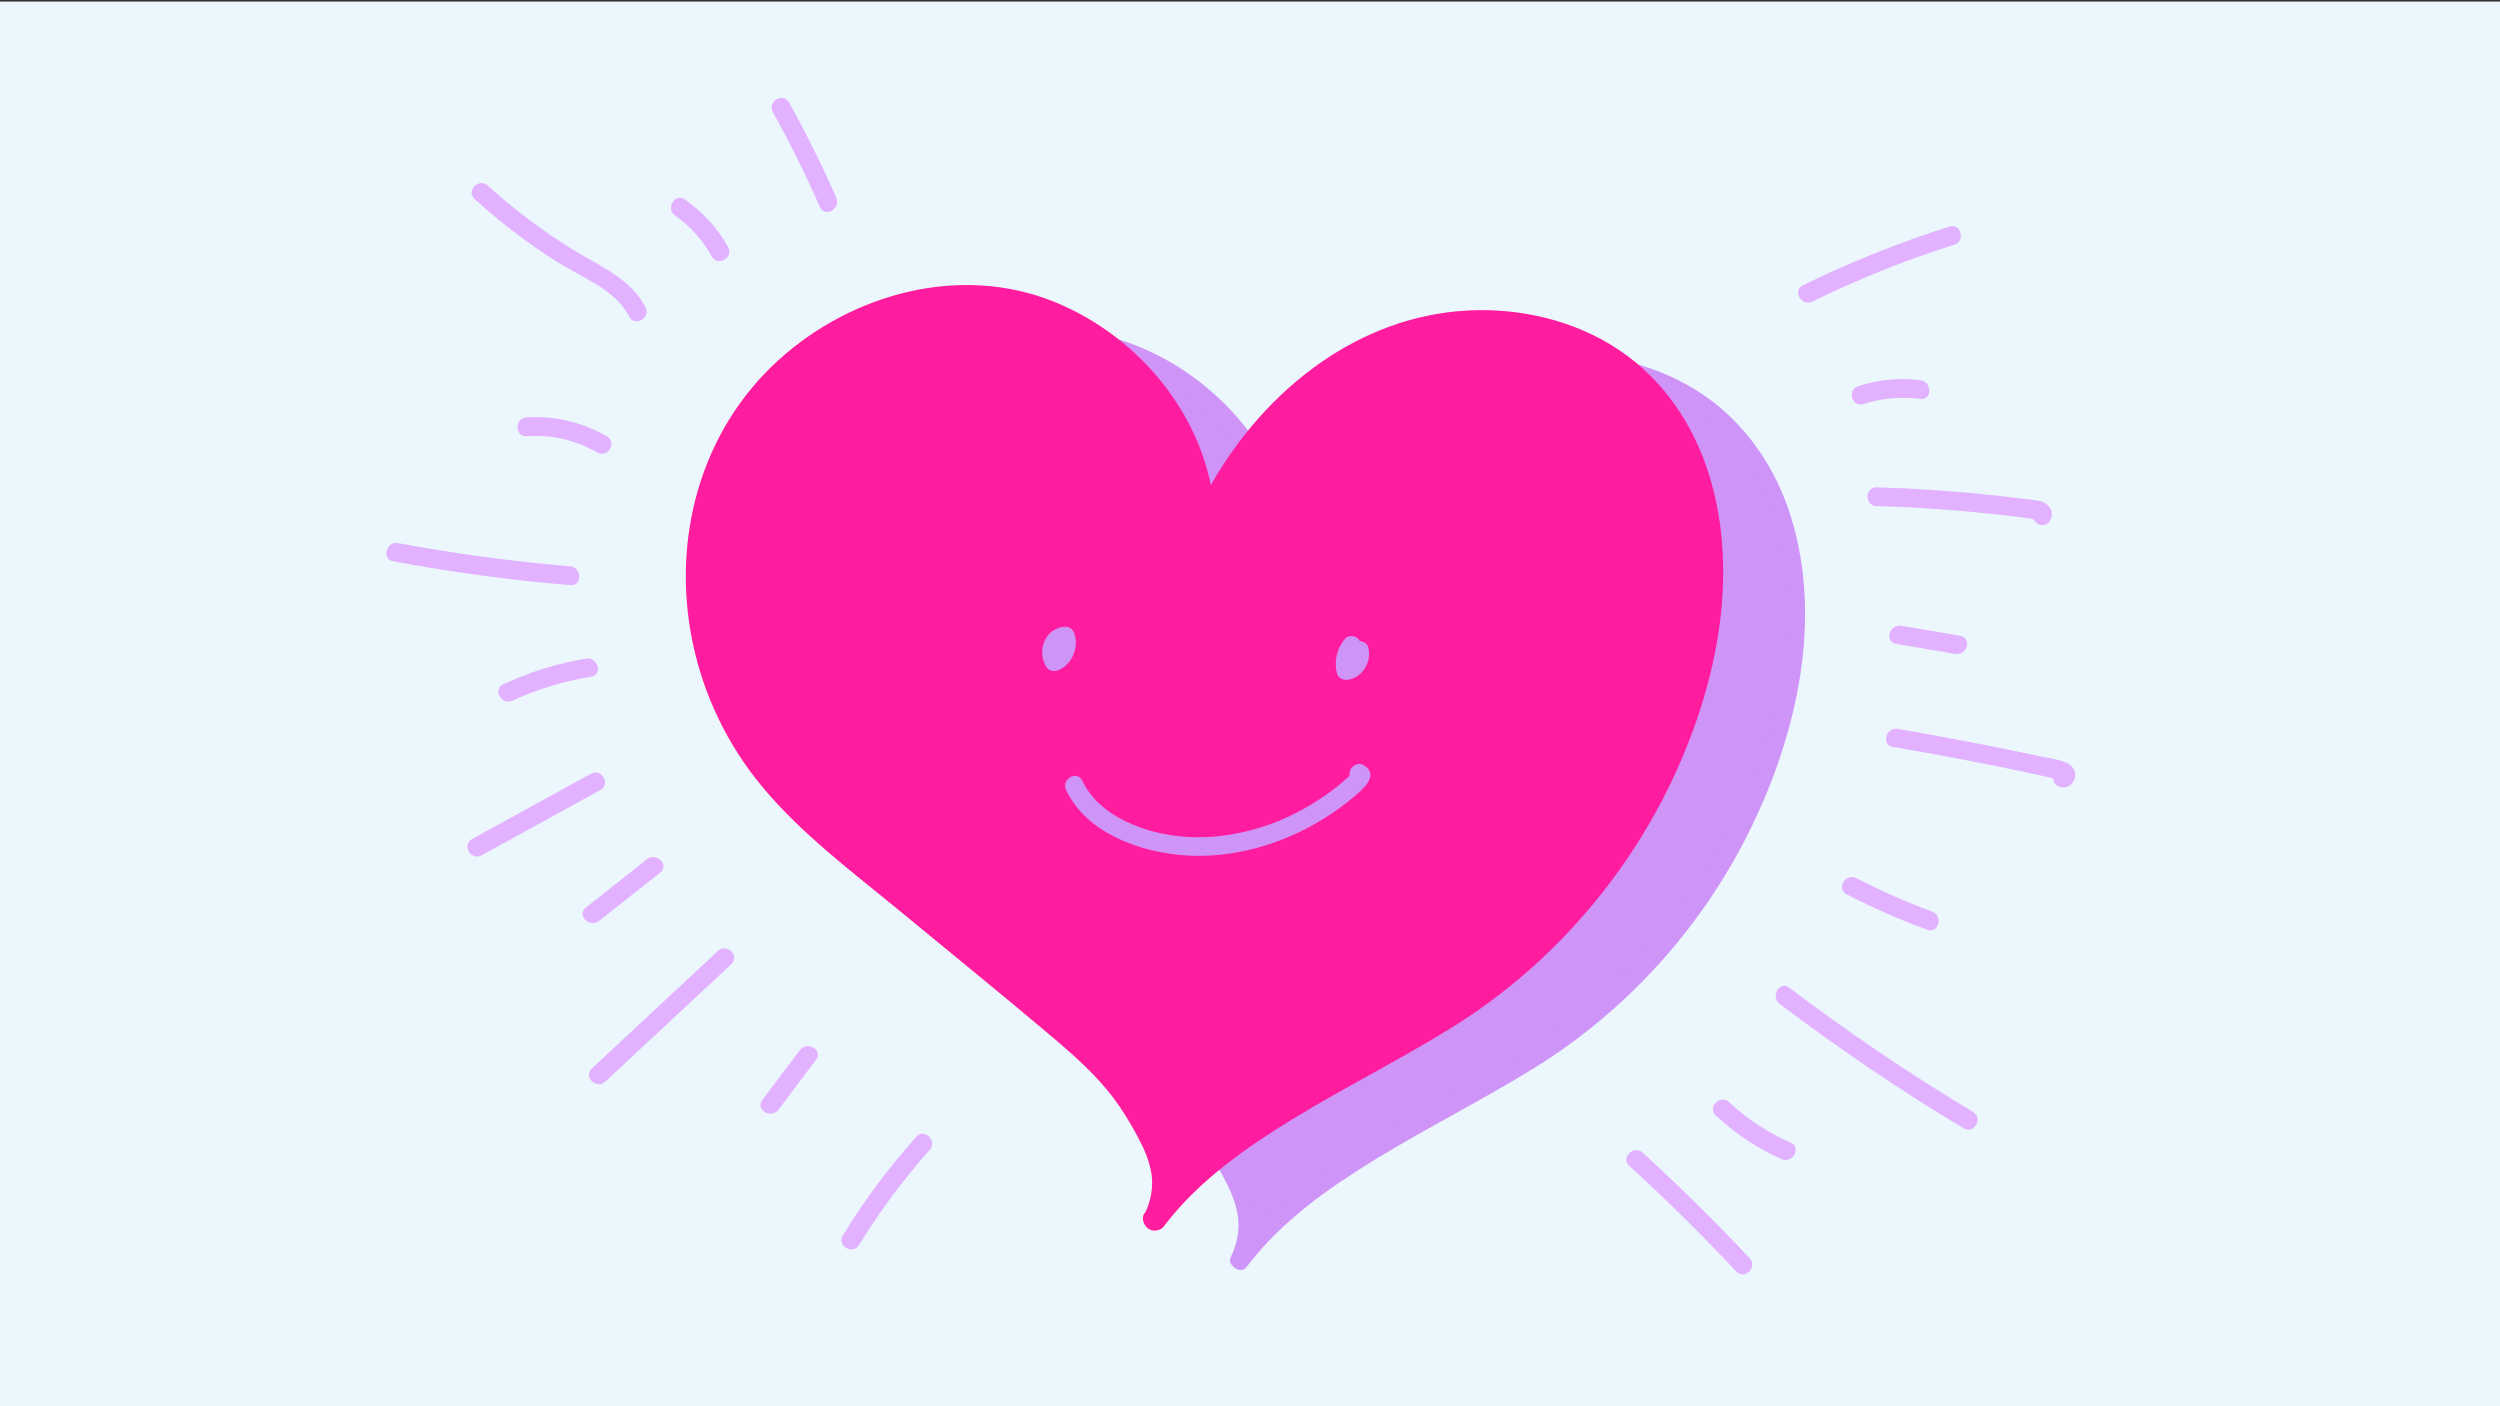 <?xml version="1.0" encoding="utf-8"?>
<!-- Generator: Adobe Illustrator 22.1.0, SVG Export Plug-In . SVG Version: 6.00 Build 0)  -->
<svg version="1.1" xmlns="http://www.w3.org/2000/svg" xmlns:xlink="http://www.w3.org/1999/xlink" x="0px" y="0px"
	 viewBox="0 0 1600 900" enable-background="new 0 0 1600 900" xml:space="preserve">
<rect x="0" y="0" width="1600" height="900" fill="#333333" stroke="none"/>
<g id="Layer_2">
	<rect y="1" fill="#EBF7FC" width="1600" height="900"/>
</g>
<g id="Layer_1">
	<g>
		<path fill="#CE94F7" d="M793.3,806.7c12.3-25.5,1.8-46-12.9-70.1c-14.7-24.1-36.9-42.6-58.7-60.5c-37.7-31.1-75.4-62.2-113.1-93.4
			c-23-19-46.2-38.2-64.8-61.6c-44.5-56.3-57.3-137.5-27.4-202.8s103.1-109.4,174.3-100.5S823.4,291.3,824.3,363
			c23.6-52.8,65.3-99.1,119.4-119.6c54.1-20.5,120.5-11.5,161.5,29.3c47.9,47.6,51.9,125.1,34.3,190.3
			c-24.4,90.3-85,170.3-165.4,218.1C905,722.3,834.2,753,793.5,806.5"/>
		<g>
			<path fill="#CE94F7" d="M798.5,809.7c7.6-16.4,7.8-33.3,1-50c-6.8-16.5-16.7-32.2-28.2-45.8c-11.6-13.6-25.1-25.4-38.8-36.7
				c-15.6-13-31.4-25.9-47.1-38.8c-31.6-26.1-63.6-51.6-94.6-78.4c-26.9-23.2-51-48.9-66.1-81.5c-27.2-58.4-25.4-130.9,12.5-184.2
				c34.9-49.1,98.5-80.3,158.9-69.6c58.4,10.3,108.7,58.4,120,116.9c1.4,7.1,2,14.2,2.2,21.5c0.1,5.5,8.6,8.7,11.2,3
				c26.9-59.7,77.8-112.8,144.4-124.8c31.8-5.7,66-1.8,95,12.8c28.7,14.5,50.5,39.3,62.1,69.2c23.9,61.6,10.3,132.6-16.2,191
				c-27.8,61.3-72.6,114.9-128.7,152.2c-60.1,40-131.1,65.7-182,118.6c-5.6,5.8-10.8,12-15.7,18.4c-4.7,6.1,5.7,12.1,10.4,6.1
				c21.7-28.3,51.5-49.3,81.7-67.8c33.5-20.4,68.6-38,101.9-58.6c59.4-36.8,107.9-90.9,138.4-153.7c29.3-60.2,45.7-132.8,25.5-198.4
				c-9.8-31.8-29.1-60.2-56.9-78.9c-27.8-18.7-62.4-26.8-95.7-25.1c-70.1,3.5-128.9,50.6-162.9,109.9c-4.3,7.5-8.2,15.2-11.8,23.1
				c3.7,1,7.5,2,11.2,3c-1.1-62.6-44.9-118.4-101.9-141.5c-59.7-24.2-128.4-5.4-175,36.8c-49.9,45.2-68.2,114.2-54.7,179.3
				c6.9,33.4,22,64.9,43.7,91.2c25.4,30.7,58.1,55,88.7,80.2c32.7,27,65.7,53.7,98.1,81.1c13.8,11.7,27.5,23.9,38.4,38.4
				c5.8,7.7,10.8,16,15.4,24.5c4.2,7.8,8,16.2,9.3,25.1c1.3,8.8-0.4,17.6-4.2,25.6C784.9,810.6,795.3,816.7,798.5,809.7L798.5,809.7
				z"/>
		</g>
	</g>
	<g>
		<path fill="#FF1C9E" d="M739.3,779.7c12.3-25.5,1.8-46-12.9-70.1c-14.7-24.1-36.9-42.6-58.7-60.5c-37.7-31.1-75.4-62.2-113.1-93.4
			c-23-19-46.2-38.2-64.8-61.6c-44.5-56.3-57.3-137.5-27.4-202.8s103.1-109.4,174.3-100.5S769.4,264.3,770.3,336
			c23.6-52.8,65.3-99.1,119.4-119.6c54.1-20.5,120.5-11.5,161.5,29.3c47.9,47.6,51.9,125.1,34.3,190.3
			c-24.4,90.3-85,170.3-165.4,218.1C851,695.3,779.7,726.5,739,780"/>
		<g>
			<path fill="#FF1C9E" d="M745.8,783.4c7.8-16.8,8.1-34,1.1-51.1c-6.8-16.8-16.9-32.7-28.6-46.4c-11.6-13.6-25.1-25.4-38.8-36.7
				c-15.6-13-31.4-25.9-47.1-38.8c-31.6-26.1-63.6-51.6-94.6-78.4c-26.9-23.2-50.8-48.7-65.9-81.2c-27-58-25.1-129.8,12.5-182.7
				c34.4-48.5,97.5-79.5,157.2-69c57.9,10.3,107.8,57.9,119,115.9c1.3,7,2,14,2.1,21.1c0.1,6.9,10.8,10.9,14,3.8
				c26.8-59.4,77.3-112.1,143.5-124.1c31.3-5.7,65.2-1.8,93.8,12.6c28.4,14.3,49.9,38.8,61.4,68.3c23.8,61.2,10.3,131.8-16,189.9
				c-27.7,61-72.3,114.5-128.1,151.7c-60.4,40.2-131.6,66.2-182.8,119.3c-5.7,5.9-10.9,12.2-15.9,18.7c-2.5,3.2-0.5,8.4,2.7,10.3
				c3.8,2.3,7.8,0.5,10.3-2.7c21.6-28.2,51.4-49.1,81.4-67.5c33.5-20.5,68.8-38.1,102.2-58.8c59.6-36.9,108.3-91.3,139-154.2
				c29.5-60.5,46-133.6,25.6-199.6c-10-32.2-29.4-60.9-57.6-79.8c-28-18.8-62.9-27-96.4-25.3c-70.7,3.5-130,50.9-164.2,110.6
				c-4.3,7.5-8.2,15.2-11.8,23.1c4.7,1.3,9.3,2.5,14,3.8c-1.1-63.3-45.3-119.6-103-143c-60.2-24.4-129.5-5.4-176.5,37.2
				c-50.3,45.6-68.7,115.1-55,180.8c7,33.7,22.2,65.3,44.1,91.8c25.4,30.7,58.1,55,88.7,80.2c32.7,27,65.7,53.7,98.1,81.1
				c13.7,11.6,27.3,23.8,38.2,38.1c5.8,7.7,10.8,16,15.4,24.5c4.2,7.7,7.9,16,9.2,24.7c1.2,8.4-0.5,16.8-4,24.5
				C728.8,784.6,741.8,792.2,745.8,783.4L745.8,783.4z"/>
		</g>
	</g>
	<g>
		<g>
			<g>
				<path fill="#CE94F7" d="M672.6,404.6c-6.1,5.6-7.3,15-3.1,22c1.8,3,5.2,3.5,8.2,2.2c8.6-3.9,12.9-14.6,9.9-23.4
					c-1.2-3.3-4-4.7-7.4-4.2c-9.2,1.4-14.5,10.9-12.8,19.6c0.6,3.3,4.4,4.8,7.4,4.2c7.1-1.4,11.5-7.5,12.2-14.4
					c0.3-2.7-2.1-5-4.4-5.8c-8.6-3-17,5.7-14.8,14.2c0.9,3.4,4.2,4.6,7.4,4.2c7.4-1,13.1-8.5,12.4-15.9c-0.3-3.2-2.5-6-6-6
					c-3,0-6.3,2.8-6,6c0.2,2.7-1,4-3.6,4.3c2.5,1.4,4.9,2.8,7.4,4.2c0.2,0.8-1.4,0.1,0,0.6c-1.5-1.9-2.9-3.9-4.4-5.8
					c-0.2,1.8-1.9,2.5-3.4,2.8c2.5,1.4,4.9,2.8,7.4,4.2c-0.5-2.8,2.1-4.5,4.4-4.8c-2.5-1.4-4.9-2.8-7.4-4.2c1.5,4.2-0.4,8.1-4.4,9.9
					c2.7,0.7,5.5,1.4,8.2,2.2c-1.6-2.6-1-5.5,1.2-7.5C686.7,407.8,678.2,399.3,672.6,404.6L672.6,404.6z"/>
			</g>
		</g>
		<g>
			<g>
				<path fill="#CE94F7" d="M860.8,408.8c-5.2,6.3-7.1,14-5.2,22c0.8,3.3,4.3,4.8,7.4,4.2c9.3-1.7,14.8-11.5,12.8-20.4
					c-0.6-2.8-3.2-4.1-5.8-4.4c-9.5-1-17.2,9.3-14.4,18.2c1.3,4,5.2,5.2,8.8,3.6c5.2-2.3,10.5-6.2,10.5-12.5
					c0-5.6-4.3-11.2-10.2-10.8c-3.2,0.2-6,2.6-6,6c0,3.1,2.8,6.2,6,6c-1,0.1-1.9-1.6-1.9-1.6c-0.5,0.1-1.1,0.8-1.5,1.1
					c-1,0.5-2,1-3,1.5c2.9,1.2,5.9,2.4,8.8,3.6c-0.6-2,1-3.2,2.8-3c-1.9-1.5-3.9-2.9-5.8-4.4c0.6,2.9-1.7,5.1-4.4,5.6
					c2.5,1.4,4.9,2.8,7.4,4.2c-0.9-3.5-0.3-7.5,2.1-10.4c2-2.5,2.5-6,0-8.5C867.2,406.7,862.9,406.3,860.8,408.8L860.8,408.8z"/>
			</g>
		</g>
		<g>
			<g>
				<path fill="#CE94F7" d="M682.3,505.6c13.3,28,47.9,40,76.8,41.9c30.5,1.9,61.4-7.2,87.2-23c7.2-4.4,14-9.3,20.4-14.7
					c4.6-3.9,15.5-12.7,7.5-19.1c-1.6-1.3-3.8-2.4-5.8-1.5c-0.2,0.1-0.4,0.2-0.7,0.3c-7.1,2.8-4,14.4,3.2,11.6
					c0.2-0.1,0.4-0.2,0.7-0.3c-1.9-0.5-3.9-1-5.8-1.5c-1.5-1.2,0.1-3.4-1.9-2.9c-0.4,0.1-1.3,1.2-1.7,1.5c-1.1,1-2.3,2-3.4,3
					c-2.5,2.1-5.1,4.2-7.8,6.1c-5.3,3.9-10.9,7.5-16.7,10.7c-11.1,6.2-22.9,10.9-35.2,14c-24.3,6.2-50.6,5.8-73.9-3.9
					c-13.6-5.6-26.1-14.6-32.5-28.1C689.3,492.6,679,498.7,682.3,505.6L682.3,505.6z"/>
			</g>
		</g>
	</g>
	<g>
		<g>
			<g>
				<g>
					<path fill="#E2B1FF" d="M378.2,495.2c-25.4,13.9-50.7,27.9-76.1,41.8c-6.8,3.7-0.7,14.1,6.1,10.4
						c25.4-13.9,50.7-27.9,76.1-41.8C391,501.9,385,491.5,378.2,495.2L378.2,495.2z"/>
				</g>
			</g>
			<g>
				<g>
					<path fill="#E2B1FF" d="M459.5,608.6c-26.9,25.1-53.8,50.2-80.7,75.2c-5.7,5.3,2.8,13.7,8.5,8.5c26.9-25.1,53.8-50.2,80.7-75.2
						C473.7,611.8,465.2,603.3,459.5,608.6L459.5,608.6z"/>
				</g>
			</g>
			<g>
				<g>
					<path fill="#E2B1FF" d="M586.5,727.5c-17.6,19.6-33.4,40.7-47.1,63.2c-4,6.6,6.3,12.6,10.4,6.1c13.2-21.6,28.3-41.9,45.2-60.8
						C600.1,730.3,591.7,721.8,586.5,727.5L586.5,727.5z"/>
				</g>
			</g>
			<g>
				<g>
					<path fill="#E2B1FF" d="M1159.9,193c29.4-14.4,59.7-26.6,90.9-36.4c7.3-2.3,4.2-13.9-3.2-11.6c-32.2,10.2-63.5,22.8-93.8,37.6
						C1147,186.1,1153,196.4,1159.9,193L1159.9,193z"/>
				</g>
			</g>
			<g>
				<g>
					<path fill="#E2B1FF" d="M1201,323.9c17.2,0.5,34.4,1.4,51.5,2.9c8.4,0.7,16.8,1.5,25.2,2.4c4.2,0.5,8.4,0.9,12.6,1.5
						c1.9,0.2,3.9,0.5,5.8,0.7c1.3,0.2,2.6,0.3,3.9,0.5c2.4,1,2.9,0.6,1.6-1.1c0.2-1.5,0.4-3.1,0.6-4.6c-0.2,0.3-0.3,0.6-0.5,0.8
						c-3.7,6.8,6.7,12.9,10.4,6.1c1.9-3.5,1.4-7.2-1.6-9.9c-3.6-3.2-8.9-3.1-13.4-3.7c-10.6-1.4-21.3-2.6-31.9-3.6
						c-21.3-2-42.7-3.4-64.2-4C1193.3,311.7,1193.3,323.7,1201,323.9L1201,323.9z"/>
				</g>
			</g>
			<g>
				<g>
					<path fill="#E2B1FF" d="M1211.4,478c18.2,3.1,36.4,6.4,54.6,10c8.9,1.8,17.8,3.6,26.7,5.4c4.4,0.9,8.9,1.9,13.3,2.9
						c2.2,0.5,4.4,1,6.7,1.5c1.3,0.3,2.5,0.6,3.8,0.8c2.8,1.1,3.1-0.8,1.1-5.8c1.5-0.2,3.1-0.4,4.6-0.6c-0.3-0.1-0.5-0.2-0.8-0.2
						c-7.4-2.2-10.6,9.4-3.2,11.6c4.2,1.3,8.5-1.2,9.7-5.4c1.3-4.6-1.7-8.6-5.9-10.3c-5.1-2.1-11.2-2.7-16.6-3.9
						c-6-1.3-12.1-2.6-18.1-3.8c-24.2-5-48.4-9.5-72.7-13.7C1207,465.2,1203.8,476.8,1211.4,478L1211.4,478z"/>
				</g>
			</g>
			<g>
				<g>
					<path fill="#E2B1FF" d="M1139,642.5c37.8,28.6,77,55.2,117.7,79.6c6.6,4,12.7-6.4,6.1-10.4c-40.6-24.4-79.9-51-117.7-79.6
						C1138.9,627.5,1132.9,637.9,1139,642.5L1139,642.5z"/>
				</g>
			</g>
			<g>
				<g>
					<path fill="#E2B1FF" d="M1042.8,746.2c23.7,21.6,46.5,44.2,68.5,67.6c5.3,5.6,13.8-2.9,8.5-8.5c-22-23.4-44.8-45.9-68.5-67.6
						C1045.5,732.6,1037,741,1042.8,746.2L1042.8,746.2z"/>
				</g>
			</g>
			<g>
				<g>
					<path fill="#E2B1FF" d="M365,362.5c-37-3.2-73.8-8.1-110.2-14.9c-7.5-1.4-10.8,10.2-3.2,11.6c37.5,7,75.4,12.1,113.4,15.3
						C372.7,375.2,372.6,363.1,365,362.5L365,362.5z"/>
				</g>
			</g>
			<g>
				<g>
					<path fill="#E2B1FF" d="M413.1,196.6c-9.2-17.9-28.9-26.1-45.2-36.1c-19.9-12.1-38.5-26.1-55.7-41.7c-5.7-5.2-14.2,3.3-8.5,8.5
						c16.6,15.1,34.5,28.8,53.5,40.7c15.6,9.8,36.7,17.4,45.5,34.6C406.3,209.5,416.7,203.4,413.1,196.6L413.1,196.6z"/>
				</g>
			</g>
			<g>
				<g>
					<path fill="#E2B1FF" d="M535.2,126.5c-9.1-20.8-19.2-41.1-30.2-60.9c-3.7-6.8-14.1-0.7-10.4,6.1c11,19.8,21.1,40.2,30.2,60.9
						C527.9,139.6,538.3,133.5,535.2,126.5L535.2,126.5z"/>
				</g>
			</g>
		</g>
		<g>
			<g>
				<path fill="#E2B1FF" d="M466,158.1c-6.8-12.2-16.3-22.5-27.8-30.5c-6.3-4.4-12.3,6-6.1,10.4c9.8,6.8,17.7,15.8,23.5,26.2
					C459.4,170.9,469.7,164.8,466,158.1L466,158.1z"/>
			</g>
		</g>
		<g>
			<g>
				<path fill="#E2B1FF" d="M388.4,279.2c-15.6-8.9-33.4-13.2-51.4-12.1c-7.7,0.5-7.7,12.5,0,12c16-1,31.4,2.5,45.3,10.5
					C389,293.4,395.1,283.1,388.4,279.2L388.4,279.2z"/>
			</g>
		</g>
		<g>
			<g>
				<path fill="#E2B1FF" d="M375.1,421.5c-18.4,3-36.1,8.6-53.1,16.5c-7,3.3-0.9,13.6,6.1,10.4c15.9-7.4,32.8-12.5,50.2-15.3
					C385.9,431.9,382.7,420.3,375.1,421.5L375.1,421.5z"/>
			</g>
		</g>
		<g>
			<g>
				<path fill="#E2B1FF" d="M414.1,549.9c-13.1,10.3-26.1,20.7-39.2,31c-6.1,4.8,2.5,13.2,8.5,8.5c13.1-10.3,26.1-20.7,39.2-31
					C428.6,553.6,420.1,545.1,414.1,549.9L414.1,549.9z"/>
			</g>
		</g>
		<g>
			<g>
				<path fill="#E2B1FF" d="M511.9,672.1c-8,10.7-16,21.3-24.1,32c-4.6,6.2,5.8,12.2,10.4,6.1c8-10.7,16-21.3,24.1-32
					C526.9,671.9,516.5,666,511.9,672.1L511.9,672.1z"/>
			</g>
		</g>
		<g>
			<g>
				<path fill="#E2B1FF" d="M1192.5,258.6c11.9-3.8,24-4.9,36.5-3.3c7.6,1,7.6-11.1,0-12c-13.4-1.7-26.8-0.3-39.6,3.8
					C1182,249.3,1185.1,260.9,1192.5,258.6L1192.5,258.6z"/>
			</g>
		</g>
		<g>
			<g>
				<path fill="#E2B1FF" d="M1213.5,412.1c12.6,2.1,25.3,4.3,37.9,6.4c7.6,1.3,10.8-10.3,3.2-11.6c-12.6-2.1-25.3-4.3-37.9-6.4
					C1209.2,399.3,1205.9,410.8,1213.5,412.1L1213.5,412.1z"/>
			</g>
		</g>
		<g>
			<g>
				<path fill="#E2B1FF" d="M1181.9,572.4c16.7,8.6,33.8,16.2,51.5,22.6c7.3,2.7,10.4-8.9,3.2-11.6c-16.7-6.1-32.8-13.3-48.6-21.4
					C1181.1,558.5,1175,568.8,1181.9,572.4L1181.9,572.4z"/>
			</g>
		</g>
		<g>
			<g>
				<path fill="#E2B1FF" d="M1098.1,713.9c12.4,11.6,26.5,21,42,27.9c7,3.1,13.1-7.2,6.1-10.4c-14.6-6.4-27.9-15.1-39.6-26
					C1101,700.1,1092.5,708.6,1098.1,713.9L1098.1,713.9z"/>
			</g>
		</g>
	</g>
</g>
</svg>
